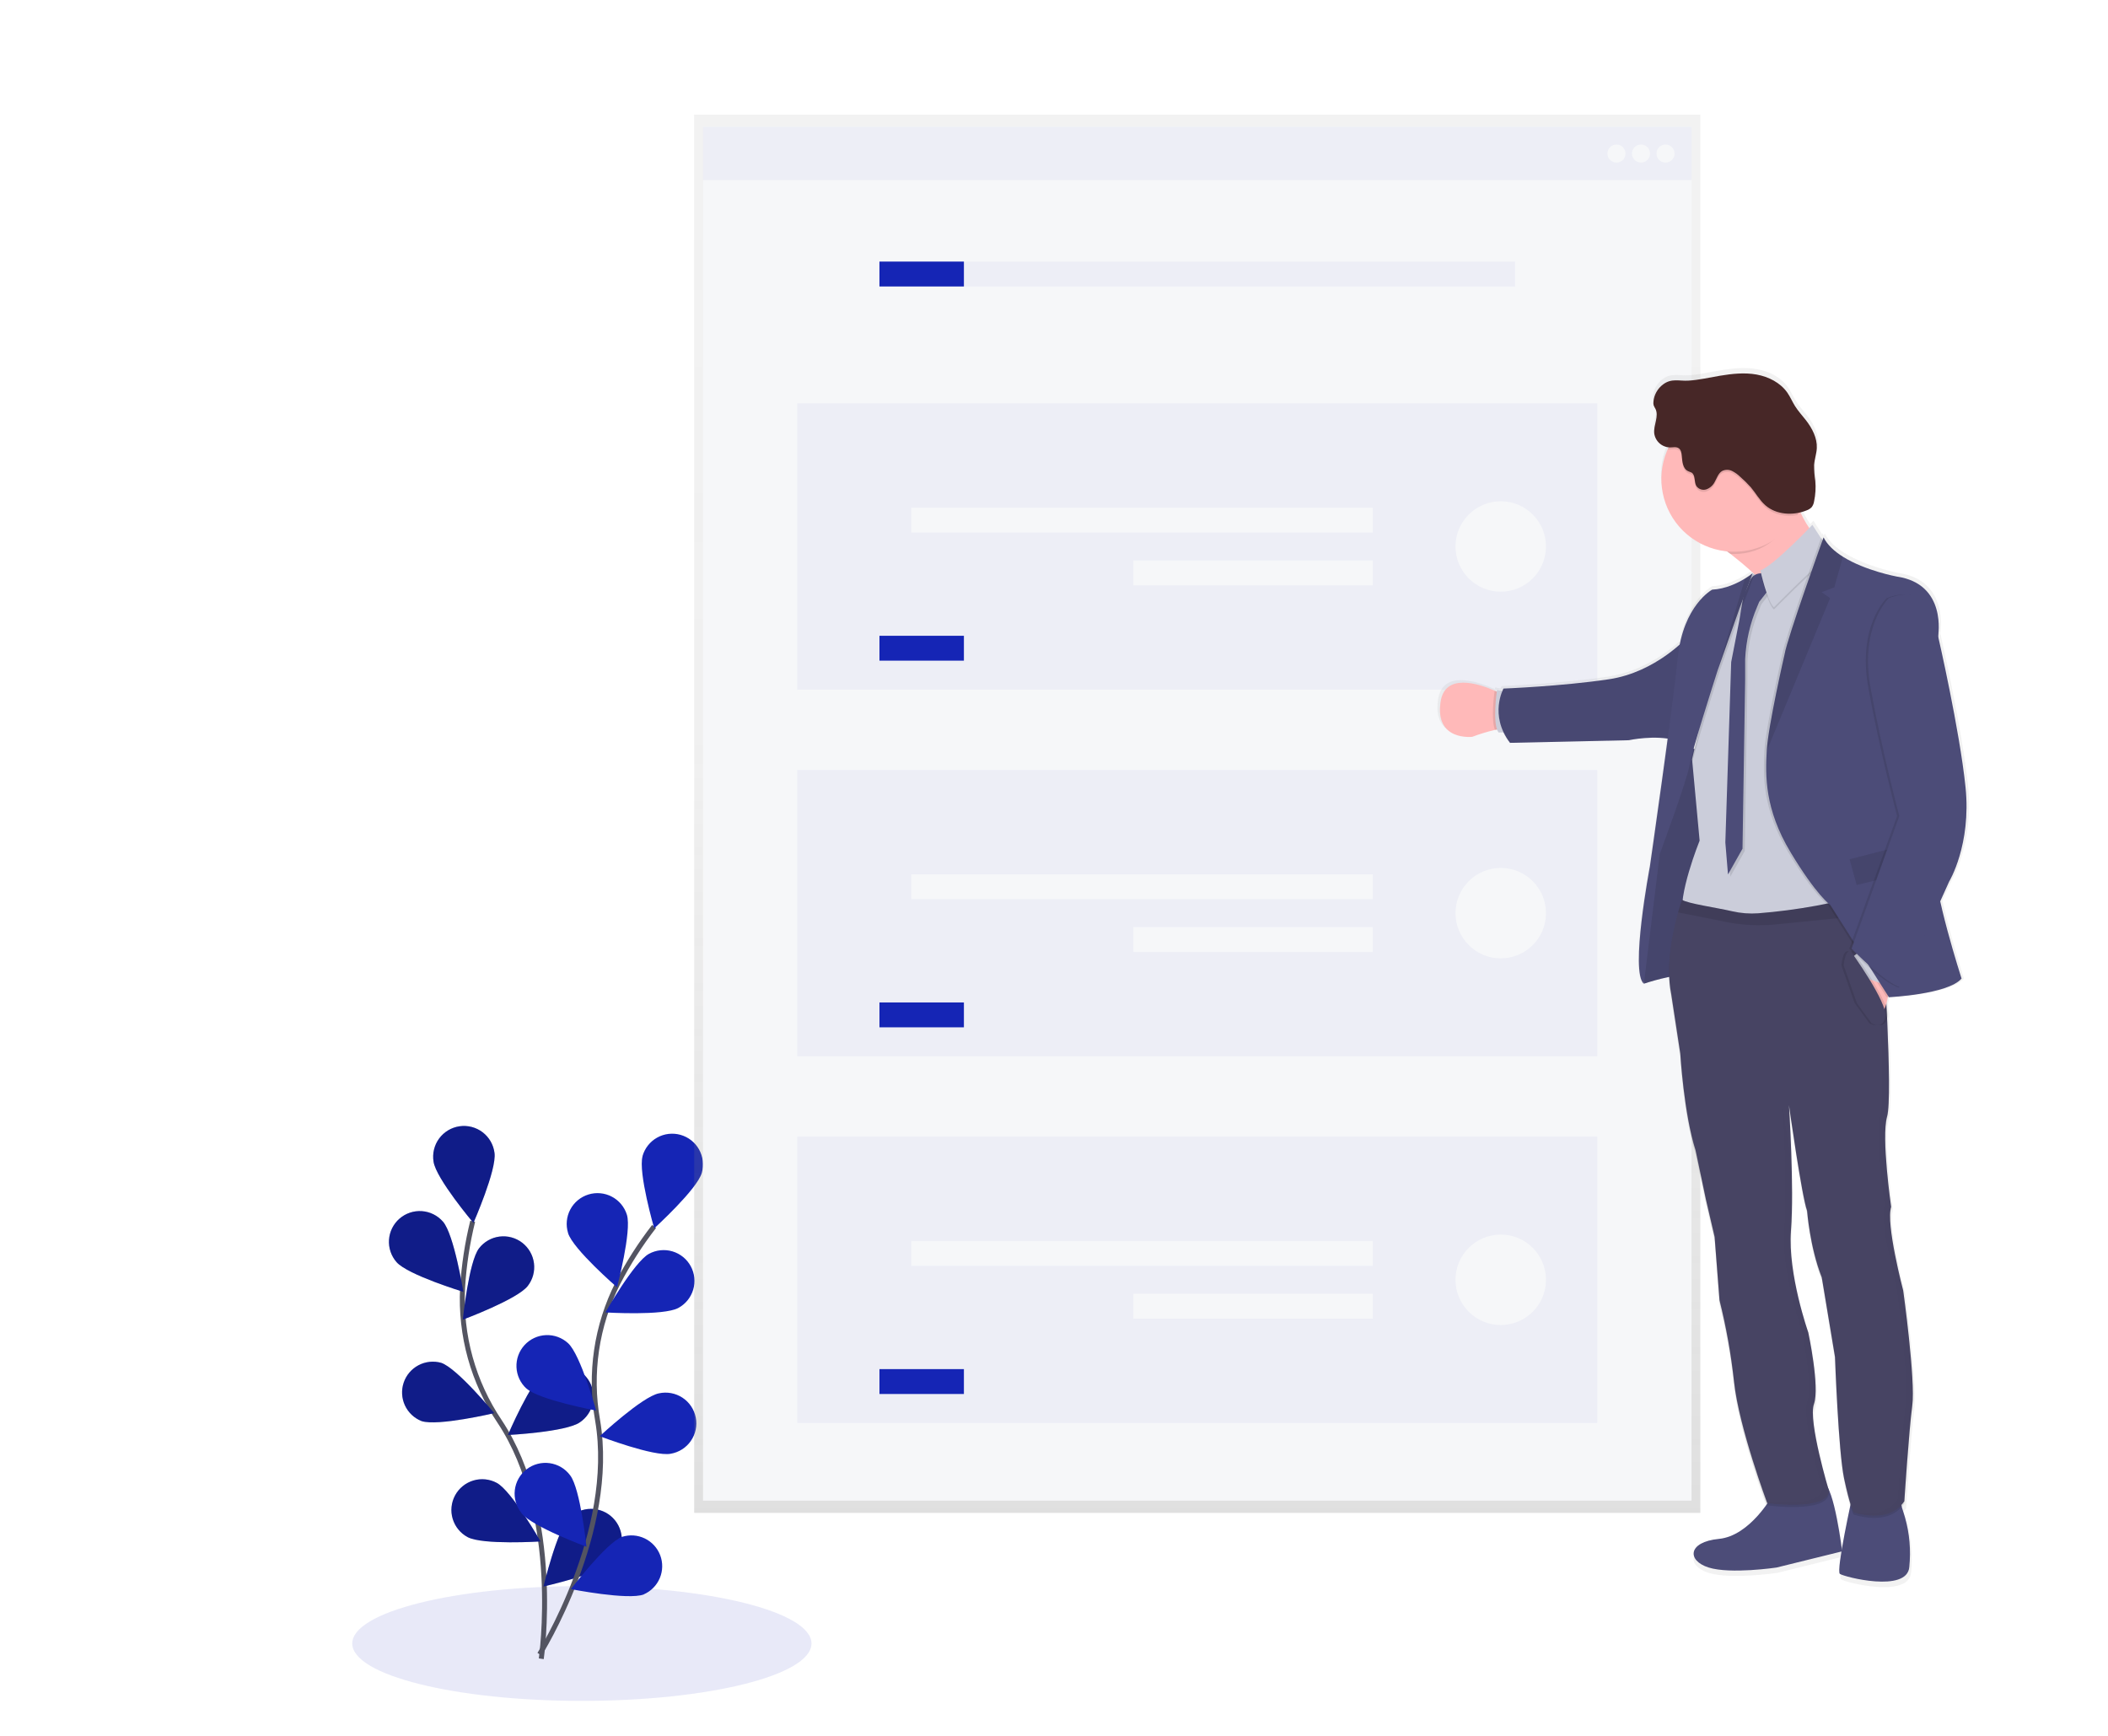 <svg width="850" height="700" viewBox="0 0 850 700" fill="none" xmlns="http://www.w3.org/2000/svg">
<path opacity="0.1" d="M234.627 685.901C183.49 685.901 142.036 675.541 142.036 662.761C142.036 649.982 183.49 639.622 234.627 639.622C285.763 639.622 327.217 649.982 327.217 662.761C327.217 675.541 285.763 685.901 234.627 685.901Z" fill="#1525B5"/>
<path d="M218.252 668.916C218.252 668.916 226.631 611.207 201.46 573.225C190.781 557.362 185.54 538.464 186.524 519.369C187.058 510.308 188.423 501.316 190.602 492.505" stroke="#535461" stroke-width="2" stroke-miterlimit="10"/>
<path d="M174.819 468.454C175.786 475.24 190.898 493.16 190.898 493.16C190.898 493.16 200.341 471.715 199.398 464.93C199.193 463.293 198.665 461.713 197.843 460.283C197.021 458.853 195.923 457.601 194.611 456.6C193.3 455.599 191.802 454.869 190.206 454.453C188.609 454.038 186.945 453.944 185.312 454.178C183.679 454.413 182.109 454.97 180.693 455.817C179.278 456.665 178.046 457.786 177.069 459.115C176.092 460.445 175.39 461.955 175.004 463.558C174.617 465.162 174.554 466.826 174.819 468.454Z" fill="#1525B5"/>
<path d="M159.883 508.954C164.392 514.118 186.82 520.944 186.82 520.944C186.82 520.944 183.11 497.764 178.609 492.633C177.537 491.404 176.234 490.398 174.773 489.672C173.313 488.946 171.724 488.515 170.097 488.404C168.469 488.292 166.836 488.502 165.29 489.021C163.744 489.54 162.316 490.359 161.086 491.43C159.857 492.501 158.85 493.804 158.124 495.264C157.398 496.724 156.967 498.312 156.855 499.939C156.744 501.566 156.953 503.198 157.473 504.744C157.992 506.289 158.811 507.717 159.883 508.946V508.954Z" fill="#1525B5"/>
<path d="M169.957 573.057C176.458 575.247 199.27 569.86 199.27 569.86C199.27 569.86 184.382 551.748 177.881 549.566C174.819 548.713 171.546 549.066 168.737 550.552C165.928 552.039 163.796 554.546 162.78 557.557C161.764 560.568 161.943 563.854 163.278 566.737C164.613 569.621 167.004 571.883 169.957 573.057Z" fill="#1525B5"/>
<path d="M188.539 619.847C194.576 623.101 217.972 621.606 217.972 621.606C217.972 621.606 206.362 601.248 200.325 597.995C197.426 596.433 194.025 596.085 190.87 597.03C189.308 597.497 187.853 598.268 186.589 599.298C185.325 600.327 184.276 601.596 183.502 603.03C182.728 604.465 182.245 606.038 182.079 607.66C181.913 609.282 182.069 610.92 182.537 612.482C183.004 614.043 183.775 615.498 184.805 616.761C185.835 618.025 187.104 619.074 188.539 619.847Z" fill="#1525B5"/>
<path d="M212.814 518.57C208.625 523.997 186.636 532.158 186.636 532.158C186.636 532.158 188.971 508.834 193.161 503.383C195.175 500.778 198.143 499.079 201.41 498.661C204.678 498.243 207.977 499.139 210.584 501.153C213.19 503.167 214.889 506.133 215.307 509.4C215.726 512.666 214.829 515.964 212.814 518.57Z" fill="#1525B5"/>
<path d="M233.827 573.561C228.23 577.485 204.795 578.684 204.795 578.684C204.795 578.684 213.99 557.103 219.619 553.203C220.955 552.24 222.469 551.553 224.073 551.181C225.677 550.808 227.339 550.759 228.963 551.035C230.586 551.311 232.139 551.907 233.529 552.789C234.92 553.67 236.122 554.82 237.064 556.17C238.006 557.52 238.67 559.044 239.018 560.653C239.365 562.262 239.389 563.924 239.088 565.543C238.787 567.161 238.167 568.703 237.263 570.08C236.36 571.456 235.192 572.64 233.827 573.561Z" fill="#1525B5"/>
<path d="M246.916 629.815C242.039 634.61 219.163 639.766 219.163 639.766C219.163 639.766 224.584 616.962 229.469 612.166C230.624 610.994 232 610.062 233.517 609.426C235.035 608.789 236.664 608.461 238.31 608.46C239.956 608.458 241.585 608.784 243.104 609.418C244.623 610.051 246 610.981 247.157 612.151C248.313 613.322 249.225 614.711 249.839 616.237C250.454 617.763 250.759 619.396 250.737 621.041C250.714 622.686 250.365 624.31 249.709 625.819C249.053 627.328 248.104 628.692 246.916 629.831V629.815Z" fill="#1525B5"/>
<path opacity="0.25" d="M174.819 468.454C175.786 475.24 190.898 493.16 190.898 493.16C190.898 493.16 200.341 471.715 199.398 464.93C199.193 463.293 198.665 461.713 197.843 460.283C197.021 458.853 195.923 457.601 194.611 456.6C193.3 455.599 191.802 454.869 190.206 454.453C188.609 454.038 186.945 453.944 185.312 454.178C183.679 454.413 182.109 454.97 180.693 455.817C179.278 456.665 178.046 457.786 177.069 459.115C176.092 460.445 175.39 461.955 175.004 463.558C174.617 465.162 174.554 466.826 174.819 468.454Z" fill="black"/>
<path opacity="0.25" d="M159.883 508.954C164.392 514.118 186.82 520.944 186.82 520.944C186.82 520.944 183.11 497.764 178.609 492.633C177.537 491.404 176.234 490.398 174.773 489.672C173.313 488.946 171.724 488.515 170.097 488.404C168.469 488.292 166.836 488.502 165.29 489.021C163.744 489.54 162.316 490.359 161.086 491.43C159.857 492.501 158.85 493.804 158.124 495.264C157.398 496.724 156.967 498.312 156.855 499.939C156.744 501.566 156.953 503.198 157.473 504.744C157.992 506.289 158.811 507.717 159.883 508.946V508.954Z" fill="black"/>
<path opacity="0.25" d="M169.957 573.057C176.458 575.247 199.27 569.86 199.27 569.86C199.27 569.86 184.382 551.748 177.881 549.566C174.819 548.713 171.546 549.066 168.737 550.552C165.928 552.039 163.796 554.546 162.78 557.557C161.764 560.568 161.943 563.854 163.278 566.737C164.613 569.621 167.004 571.883 169.957 573.057Z" fill="black"/>
<path opacity="0.25" d="M188.539 619.847C194.576 623.101 217.972 621.606 217.972 621.606C217.972 621.606 206.362 601.248 200.325 597.995C197.426 596.433 194.025 596.085 190.87 597.03C189.308 597.497 187.853 598.268 186.589 599.298C185.325 600.327 184.276 601.596 183.502 603.03C182.728 604.465 182.245 606.038 182.079 607.66C181.913 609.282 182.069 610.92 182.537 612.482C183.004 614.043 183.775 615.498 184.805 616.761C185.835 618.025 187.104 619.074 188.539 619.847Z" fill="black"/>
<path opacity="0.25" d="M212.814 518.57C208.625 523.997 186.636 532.158 186.636 532.158C186.636 532.158 188.971 508.834 193.161 503.383C195.175 500.778 198.143 499.079 201.41 498.661C204.678 498.243 207.977 499.139 210.584 501.153C213.19 503.167 214.889 506.133 215.307 509.4C215.726 512.666 214.829 515.964 212.814 518.57Z" fill="black"/>
<path opacity="0.25" d="M233.827 573.561C228.23 577.485 204.795 578.684 204.795 578.684C204.795 578.684 213.99 557.103 219.619 553.203C220.955 552.24 222.469 551.553 224.073 551.181C225.677 550.808 227.339 550.759 228.963 551.035C230.586 551.311 232.139 551.907 233.529 552.789C234.92 553.67 236.122 554.82 237.064 556.17C238.006 557.52 238.67 559.044 239.018 560.653C239.365 562.262 239.389 563.924 239.088 565.543C238.787 567.161 238.167 568.703 237.263 570.08C236.36 571.456 235.192 572.64 233.827 573.561Z" fill="black"/>
<path opacity="0.25" d="M246.916 629.815C242.039 634.61 219.163 639.766 219.163 639.766C219.163 639.766 224.584 616.962 229.469 612.166C230.624 610.994 232 610.062 233.517 609.426C235.035 608.789 236.664 608.461 238.31 608.46C239.956 608.458 241.585 608.784 243.104 609.418C244.623 610.051 246 610.981 247.157 612.151C248.313 613.322 249.225 614.711 249.839 616.237C250.454 617.763 250.759 619.396 250.737 621.041C250.714 622.686 250.365 624.31 249.709 625.819C249.053 627.328 248.104 628.692 246.916 629.831V629.815Z" fill="black"/>
<path d="M217.564 667.085C217.564 667.085 248.619 617.721 240.967 572.769C237.629 553.95 240.488 534.556 249.115 517.499C253.278 509.431 258.173 501.763 263.739 494.591" stroke="#535461" stroke-width="2" stroke-miterlimit="10"/>
<path d="M259.102 466.24C257.247 472.842 263.795 495.342 263.795 495.342C263.795 495.342 281.146 479.581 282.985 472.962C283.428 471.393 283.558 469.752 283.366 468.133C283.175 466.514 282.666 464.948 281.87 463.525C281.073 462.102 280.004 460.85 278.723 459.84C277.442 458.831 275.975 458.083 274.405 457.64C272.836 457.197 271.194 457.068 269.574 457.259C267.954 457.45 266.388 457.958 264.965 458.755C263.541 459.551 262.289 460.62 261.279 461.9C260.269 463.181 259.521 464.647 259.078 466.216L259.102 466.24Z" fill="#1525B5"/>
<path d="M229.038 497.221C231.061 503.767 248.795 519.097 248.795 519.097C248.795 519.097 254.792 496.445 252.793 489.891C251.821 486.745 249.638 484.115 246.725 482.577C243.813 481.04 240.408 480.723 237.261 481.695C234.114 482.667 231.483 484.848 229.945 487.76C228.407 490.672 228.089 494.075 229.062 497.221H229.038Z" fill="#1525B5"/>
<path d="M212.279 559.917C217.332 564.545 240.384 568.829 240.384 568.829C240.384 568.829 234.115 546.249 229.062 541.653C226.634 539.427 223.42 538.257 220.129 538.399C216.838 538.542 213.738 539.985 211.511 542.412C209.284 544.84 208.114 548.052 208.256 551.342C208.398 554.632 209.843 557.731 212.271 559.957L212.279 559.917Z" fill="#1525B5"/>
<path d="M210.28 610.208C214.477 615.627 236.474 623.74 236.474 623.74C236.474 623.74 234.075 600.425 229.917 594.966C228.935 593.634 227.697 592.511 226.275 591.664C224.853 590.818 223.276 590.264 221.637 590.035C219.998 589.806 218.329 589.907 216.729 590.333C215.13 590.758 213.632 591.498 212.322 592.511C211.013 593.523 209.92 594.787 209.106 596.228C208.293 597.669 207.776 599.258 207.585 600.902C207.395 602.545 207.535 604.21 207.998 605.799C208.461 607.387 209.237 608.867 210.28 610.152V610.208Z" fill="#1525B5"/>
<path d="M273.526 527.442C267.497 530.711 244.102 529.248 244.102 529.248C244.102 529.248 255.679 508.874 261.692 505.613C263.126 504.837 264.699 504.35 266.321 504.181C267.943 504.012 269.582 504.163 271.146 504.628C272.709 505.092 274.165 505.859 275.432 506.886C276.698 507.913 277.75 509.18 278.527 510.613C279.304 512.046 279.791 513.618 279.96 515.24C280.13 516.861 279.978 518.5 279.513 520.063C279.049 521.625 278.281 523.081 277.254 524.348C276.226 525.614 274.96 526.665 273.526 527.442Z" fill="#1525B5"/>
<path d="M270.448 586.237C263.715 587.548 241.823 579.164 241.823 579.164C241.823 579.164 258.974 563.178 265.706 561.875C267.323 561.521 268.994 561.494 270.622 561.795C272.249 562.096 273.8 562.72 275.183 563.628C276.566 564.537 277.754 565.713 278.675 567.087C279.597 568.462 280.235 570.006 280.551 571.63C280.867 573.254 280.855 574.925 280.516 576.545C280.177 578.164 279.517 579.699 278.576 581.06C277.634 582.421 276.431 583.58 275.035 584.469C273.639 585.358 272.079 585.96 270.448 586.237Z" fill="#1525B5"/>
<path d="M259.613 642.971C253.217 645.369 230.205 640.821 230.205 640.821C230.205 640.821 244.406 622.181 250.818 619.752C253.846 618.784 257.13 619.014 259.994 620.395C262.857 621.776 265.082 624.201 266.209 627.173C267.337 630.144 267.281 633.435 266.054 636.366C264.827 639.298 262.522 641.648 259.613 642.931V642.971Z" fill="#1525B5"/>
<path d="M685.618 46.223V68.107V610.088H279.914V68.107V46.223H685.618Z" fill="url(#paint0_linear)"/>
<path d="M283.473 51.17H682.06V72.663H283.473V51.17Z" fill="#F6F7F9"/>
<g opacity="0.2">
<path opacity="0.2" d="M283.473 51.17H682.06V72.663H283.473V51.17Z" fill="#1525B5"/>
</g>
<path d="M283.473 72.663H682.06V605.141H283.473V72.663Z" fill="#F6F7F9"/>
<path d="M671.577 65.566C669.564 65.566 667.931 63.934 667.931 61.921C667.931 59.908 669.564 58.276 671.577 58.276C673.591 58.276 675.224 59.908 675.224 61.921C675.224 63.934 673.591 65.566 671.577 65.566Z" fill="#F6F7F9"/>
<path d="M661.695 65.566C659.681 65.566 658.049 63.934 658.049 61.921C658.049 59.908 659.681 58.276 661.695 58.276C663.708 58.276 665.341 59.908 665.341 61.921C665.341 63.934 663.708 65.566 661.695 65.566Z" fill="#F6F7F9"/>
<path d="M651.812 65.566C649.798 65.566 648.166 63.934 648.166 61.921C648.166 59.908 649.798 58.276 651.812 58.276C653.826 58.276 655.458 59.908 655.458 61.921C655.458 63.934 653.826 65.566 651.812 65.566Z" fill="#F6F7F9"/>
<g opacity="0.2">
<path opacity="0.2" d="M354.619 105.49H610.922V115.521H354.619V105.49Z" fill="#1525B5"/>
</g>
<path d="M354.619 105.49H388.672V115.521H354.619V105.49Z" fill="#1525B5"/>
<g opacity="0.2">
<path opacity="0.2" d="M321.476 162.631H644.056V278.12H321.476V162.631Z" fill="#1525B5"/>
</g>
<path d="M367.46 204.721H553.528V214.753H367.46V204.721Z" fill="#F6F7F9"/>
<path d="M456.996 225.999H553.528V236.03H456.996V225.999Z" fill="#F6F7F9"/>
<path d="M354.619 256.387H388.672V266.418H354.619V256.387Z" fill="#1525B5"/>
<path d="M605.141 238.603C595.068 238.603 586.903 230.441 586.903 220.372C586.903 210.302 595.068 202.14 605.141 202.14C615.214 202.14 623.379 210.302 623.379 220.372C623.379 230.441 615.214 238.603 605.141 238.603Z" fill="#F6F7F9"/>
<g opacity="0.2">
<path opacity="0.2" d="M321.476 310.491H644.056V425.98H321.476V310.491Z" fill="#1525B5"/>
</g>
<path d="M367.46 352.582H553.528V362.613H367.46V352.582Z" fill="#F6F7F9"/>
<path d="M456.996 373.859H553.528V383.89H456.996V373.859Z" fill="#F6F7F9"/>
<path d="M354.619 404.248H388.672V414.279H354.619V404.248Z" fill="#1525B5"/>
<path d="M605.141 386.464C595.068 386.464 586.903 378.301 586.903 368.232C586.903 358.163 595.068 350 605.141 350C615.214 350 623.379 358.163 623.379 368.232C623.379 378.301 615.214 386.464 605.141 386.464Z" fill="#F6F7F9"/>
<g opacity="0.2">
<path opacity="0.2" d="M321.476 458.351H644.056V573.84H321.476V458.351Z" fill="#1525B5"/>
</g>
<path d="M367.46 500.442H553.528V510.473H367.46V500.442Z" fill="#F6F7F9"/>
<path d="M456.996 521.719H553.528V531.75H456.996V521.719Z" fill="#F6F7F9"/>
<path d="M354.619 552.108H388.672V562.139H354.619V552.108Z" fill="#1525B5"/>
<path d="M605.141 534.324C595.068 534.324 586.903 526.161 586.903 516.092C586.903 506.023 595.068 497.86 605.141 497.86C615.214 497.86 623.379 506.023 623.379 516.092C623.379 526.161 615.214 534.324 605.141 534.324Z" fill="#F6F7F9"/>
<path d="M783.23 363.196C786.324 377.272 791.905 394.616 791.905 394.616C786.388 401.05 762.321 402.201 762.321 402.201L762.281 402.154H761.905C761.737 403.041 761.545 403.896 761.314 404.711C761.356 405.516 761.396 406.331 761.433 407.157C761.777 408.119 761.894 409.148 761.777 410.162C761.73 410.389 761.671 410.613 761.601 410.834C762.177 423.574 762.585 437.162 762.233 445.011C762.231 447.235 762.003 449.452 761.553 451.629C761.137 453.291 760.901 454.993 760.85 456.705C760.458 468.191 763.249 487.485 763.249 487.485C763.249 487.485 763.177 487.749 763.137 487.885C763.185 488.213 763.217 488.405 763.217 488.405C762.974 489.182 762.837 489.989 762.809 490.802C762.601 500.49 768.158 521.567 768.158 521.567C768.158 521.567 772.651 553.978 772.012 566.327C771.991 567.313 771.919 568.298 771.796 569.277C770.421 579.547 768.598 608.226 768.598 608.226C768.279 608.699 767.929 609.15 767.55 609.577C767.71 610.216 767.902 610.863 768.11 611.503C770.261 617.967 771.17 624.779 770.788 631.581C770.733 632.38 770.669 633.252 770.589 634.131C769.669 644.713 744.059 638.127 742.372 636.896C741.796 636.473 742.204 632.636 742.995 627.768L716.609 634.283C716.609 634.283 697.899 637.048 689 634.283C680.101 631.517 680.413 623.892 693.142 622.637C702.057 621.774 709.133 613.477 712.628 608.578C711.276 604.893 701.146 576.926 699.283 559.613C698.077 548.429 696.103 537.34 693.374 526.427L691.383 500.666L687.849 485.479L683.635 465.401C678.878 450.678 677.422 426.068 677.422 426.068L673.744 401.922C673.232 399.297 672.946 396.634 672.889 393.961C669.44 394.668 666.036 395.578 662.694 396.686C656.937 392.21 665.093 349.081 665.093 349.081C665.093 349.081 669.019 321.841 672.345 297.007C664.725 295.864 656.465 297.655 656.465 297.655L608.147 298.718C607.144 297.402 606.276 295.988 605.557 294.497H603.486C603.229 294.14 603.027 293.747 602.886 293.331L602.031 293.49C598.89 294.216 595.802 295.153 592.788 296.296C592.788 296.296 577.548 298.134 579.85 282.156C581.562 270.247 595.122 274.571 601.903 277.529L602.758 277.92C602.822 277.473 602.862 277.217 602.862 277.217L605.045 277.617C605.18 277.284 605.332 276.958 605.501 276.641C605.501 276.641 629.2 275.722 648.414 272.845C662.079 270.799 672.401 262.99 677.254 258.657C680.621 241.577 690.399 236.389 690.399 236.389C695.828 236.117 700.722 233.728 703.728 231.881C704.815 231.233 705.857 230.512 706.847 229.723L707.374 230.027L707.438 229.971C704.184 226.95 700.81 224.176 697.843 221.85L696.508 220.819C691.84 220.362 687.346 218.804 683.397 216.273C679.449 213.742 676.157 210.31 673.794 206.26C671.43 202.209 670.062 197.656 669.802 192.974C669.542 188.292 670.397 183.615 672.297 179.328C672.425 179.04 672.577 178.753 672.713 178.473C671.227 178.309 669.841 177.649 668.776 176.601C667.711 175.552 667.031 174.176 666.844 172.694C666.548 169.345 668.859 165.78 667.348 162.775C667.07 162.329 666.829 161.861 666.628 161.376C666.503 160.918 666.465 160.441 666.516 159.969C666.628 158.554 667.042 157.179 667.732 155.938C668.422 154.697 669.371 153.618 670.514 152.776C673.944 150.29 676.991 151.553 680.741 151.337C685.074 151.089 689.368 150.042 693.638 149.339C698.539 148.54 703.56 147.996 708.454 148.851C713.347 149.707 718.137 152.104 720.975 156.181C722.19 157.923 723.014 159.913 724.173 161.712C725.477 163.79 727.164 165.588 728.659 167.523C731.178 170.776 733.217 174.676 733.017 178.785C732.905 181.111 732.081 183.349 731.921 185.674C731.914 187.842 732.074 190.006 732.401 192.149C732.648 194.909 732.489 197.691 731.929 200.405C731.817 201.255 731.492 202.063 730.986 202.755C730.415 203.367 729.7 203.825 728.907 204.09C728.077 204.417 727.225 204.685 726.356 204.889C727.328 207.149 728.525 209.305 729.93 211.324L731.226 209.981L734.728 215.448L734.864 215.08C735.032 215.424 735.223 215.752 735.423 216.079L735.783 215.08C737.334 218.189 740.237 220.787 743.627 222.929C752.79 228.684 765.575 231.066 765.575 231.066C786.172 234.055 782.366 255.324 782.366 255.324C782.366 255.324 791.106 293.275 793.56 316.734C796.015 340.193 786.892 355.139 786.892 355.139L783.23 363.196ZM685.002 293.834C684.203 296.448 683.499 298.926 682.899 301.092L683.283 301.243C683.723 299.237 684.323 296.664 684.978 293.834H685.002ZM707.662 230.155L707.774 230.227L707.67 230.123L707.662 230.155ZM743.187 626.705C744.195 620.687 745.698 613.421 746.625 609.081C745.97 606.947 745.098 603.686 744.075 598.834C741.772 587.956 740.397 549.462 740.397 549.462L735.024 517.123C730.114 504.702 729.043 489.947 729.043 489.947C727.068 484.736 722.502 452.836 721.775 447.713C721.983 451.254 722.478 460.222 722.742 470.181C722.742 470.269 722.742 470.365 722.742 470.453C722.942 477.974 722.998 486.039 722.742 492.729C722.67 494.607 722.574 496.39 722.446 498.036C722.406 498.46 722.382 498.899 722.366 499.331C721.791 516.675 729.562 538.496 729.562 538.496C729.562 538.496 733.025 554.674 732.513 563.714C732.519 565.337 732.287 566.953 731.825 568.509C731.596 569.229 731.465 569.976 731.433 570.731C731.29 579.38 736.399 597.531 737.702 601.983C740.549 607.85 742.667 622.805 743.187 626.705Z" fill="url(#paint1_linear)"/>
<path d="M714.682 603.102C714.682 603.102 705.711 619.36 693.094 620.575C680.477 621.79 680.173 629.367 688.992 632.124C697.811 634.882 716.354 632.124 716.354 632.124L742.803 625.594C742.803 625.594 739.605 599.458 735.359 598.091C731.114 596.724 714.682 603.102 714.682 603.102Z" fill="#4C4C78"/>
<path d="M746.913 603.374C746.913 603.374 740.221 633.459 741.892 634.682C743.563 635.905 768.949 642.427 769.877 631.941C769.957 631.069 770.021 630.222 770.069 629.415C770.454 622.673 769.553 615.919 767.414 609.513C766.684 607.55 766.334 605.467 766.383 603.374C766.823 599.154 746.913 603.374 746.913 603.374Z" fill="#4C4C78"/>
<path d="M738.622 222.49C738.622 222.49 718.105 272.845 721.751 256.699C724.149 245.973 708.55 231.737 697.763 223.369C692.27 219.101 688.017 216.359 688.017 216.359C688.017 216.359 726.556 171.455 723.822 190.83C723.073 196.135 723.801 201.545 725.924 206.464C728.735 212.792 733.103 218.306 738.622 222.49Z" fill="#FFB9B9"/>
<path d="M607.508 294.05C605.939 293.832 604.343 293.933 602.814 294.346C599.702 295.061 596.643 295.99 593.659 297.127C593.659 297.127 578.547 298.95 580.866 283.116C582.561 271.302 595.994 275.586 602.718 278.528C605.005 279.527 606.524 280.374 606.524 280.374L607.508 294.05Z" fill="#FFB9B9"/>
<path opacity="0.1" d="M607.508 294.05C605.939 293.832 604.343 293.933 602.814 294.346C601.175 290.197 602.422 280.374 602.686 278.528C604.973 279.527 606.492 280.374 606.492 280.374L607.508 294.05Z" fill="black"/>
<path d="M607.588 278.967L603.638 278.24C603.638 278.24 601.607 291.828 604.253 295.377H608.803L607.588 278.967Z" fill="#CBCDDA"/>
<path d="M686.865 303.737C686.865 303.737 674.776 296.544 673.337 305.632C671.897 314.719 669.986 330.33 669.986 330.33L666.644 350.16L662.31 389.9L662.918 396.662C662.918 396.662 675.767 392.362 678.806 393.849C681.844 395.336 684.283 377.176 684.283 377.176L689.296 358.329L690.096 318.364L686.865 303.737Z" fill="#4C4C78"/>
<path opacity="0.1" d="M686.865 303.737C686.865 303.737 674.776 296.544 673.337 305.632C671.897 314.719 669.986 330.33 669.986 330.33L666.644 350.16L662.31 389.9L662.918 396.662C662.918 396.662 675.767 392.362 678.806 393.849C681.844 395.336 684.283 377.176 684.283 377.176L689.296 358.329L690.096 318.364L686.865 303.737Z" fill="black"/>
<path d="M680.365 256.931C680.365 256.931 667.819 271.062 648.782 273.916C629.744 276.769 606.252 277.672 606.252 277.672C606.252 277.672 600.327 288.271 608.875 299.557L656.761 298.502C656.761 298.502 667.364 296.2 675.575 298.502L680.365 256.931Z" fill="#4C4C78"/>
<path opacity="0.05" d="M680.365 256.931C680.365 256.931 667.819 271.062 648.782 273.916C629.744 276.769 606.252 277.672 606.252 277.672C606.252 277.672 600.327 288.271 608.875 299.557L656.761 298.502C656.761 298.502 667.364 296.2 675.575 298.502L680.365 256.931Z" fill="black"/>
<path opacity="0.1" d="M723.877 206.024C719.2 216.023 711.084 223.401 699.283 223.401C698.763 223.401 698.259 223.401 697.747 223.401C692.254 219.133 688.001 216.391 688.001 216.391C688.001 216.391 726.54 171.487 723.806 190.862C722.966 196.753 721.998 201.572 723.877 206.024Z" fill="black"/>
<path d="M728.659 193.124C728.661 198.932 726.939 204.61 723.713 209.44C720.486 214.27 715.899 218.035 710.532 220.259C705.165 222.483 699.258 223.066 693.559 221.935C687.861 220.803 682.626 218.008 678.516 213.902C674.407 209.796 671.607 204.565 670.472 198.869C669.337 193.173 669.917 187.268 672.139 181.901C674.361 176.535 678.125 171.948 682.955 168.719C687.785 165.491 693.465 163.768 699.275 163.766C703.135 163.757 706.959 164.509 710.527 165.981C714.095 167.453 717.338 169.615 720.068 172.343C722.798 175.07 724.963 178.31 726.437 181.877C727.911 185.443 728.666 189.265 728.659 193.124Z" fill="#FFB9B9"/>
<path d="M746.609 372.572C746.609 372.572 681.092 378.351 678.646 369.99C676.199 361.63 685.33 338.994 685.33 338.994L682.404 307.382L682.292 306.167C682.292 306.167 690.479 271.974 690.207 269.272C689.928 266.818 703.424 238.1 706.199 232.257L706.703 231.202L707.222 231.506L707.446 231.642L710.645 233.512L723.334 230.523L738.606 222.53L740.053 309.972L746.609 372.572Z" fill="#CBCDDA"/>
<path opacity="0.1" d="M712.556 232.233C712.556 232.233 708.07 231.018 706.319 235.502C705.644 237.418 704.842 239.287 703.92 241.097L702.169 251.488L698.971 267.897L696.62 340.632L697.675 353.581L703.528 343.19L704.592 275.251V266.778C704.937 259.468 706.589 252.278 709.469 245.549L710.269 243.639L715.362 237.109L712.556 232.233Z" fill="black"/>
<path d="M711.644 231.322C711.644 231.322 707.158 230.107 705.407 234.591C704.732 236.507 703.931 238.376 703.009 240.186L701.258 250.577L698.059 266.986L695.701 339.721L696.772 352.638L702.625 342.247L703.688 274.307V265.835C704.031 258.525 705.68 251.335 708.558 244.606L709.357 242.696L714.467 236.189L711.644 231.322Z" fill="#4C4C78"/>
<path opacity="0.1" d="M730.794 212.523C730.794 212.523 715.29 228.94 709.821 230.906C709.821 230.906 712.556 243.367 715.29 245.797C715.29 245.797 731.561 229.212 734.48 227.869L736.879 221.962L730.794 212.523Z" fill="black"/>
<path d="M730.794 211.643C730.794 211.643 715.29 228.061 709.821 230.027C709.821 230.027 712.556 242.488 715.29 244.918C715.29 244.918 731.561 228.332 734.48 226.99L736.879 221.083L730.794 211.643Z" fill="#CBCDDA"/>
<path opacity="0.1" d="M707.606 231.186L707.446 231.61L702.473 244.926L693.598 270.071C693.598 270.071 693.51 270.327 693.358 270.807C691.887 275.379 683.971 300.196 682.412 307.414L682.3 306.199C682.3 306.199 690.479 271.974 690.207 269.272C689.928 266.818 703.424 238.1 706.199 232.257C706.639 231.953 706.999 231.697 707.222 231.506L707.606 231.186Z" fill="black"/>
<path d="M706.703 231.17L701.569 244.926L692.686 270.071C692.686 270.071 692.598 270.327 692.446 270.807C690.887 275.682 682.004 303.497 681.252 308.589C680.453 314.184 669.259 344.381 669.259 344.381L662.862 396.694C657.161 392.25 665.261 349.536 665.261 349.536C665.261 349.536 674.384 286.169 676.543 265.092C678.702 244.014 690.399 237.78 690.399 237.78C695.781 237.508 700.626 235.142 703.608 233.312C704.686 232.668 705.72 231.952 706.703 231.17Z" fill="#4C4C78"/>
<path opacity="0.1" d="M771.076 567.694C769.709 577.877 767.878 606.3 767.878 606.3C761.481 615.891 747.353 610.704 747.353 610.704C747.353 610.704 745.842 607.81 743.563 597.02C741.284 586.229 739.909 548.087 739.909 548.087L734.584 516.028C729.722 503.719 728.659 489.132 728.659 489.132C726.532 483.537 721.359 446.578 721.359 446.578C721.359 446.578 723.494 479.708 722.158 497.181C720.823 514.653 729.147 538.216 729.147 538.216C729.147 538.216 733.864 560.253 731.425 567.086C728.987 573.92 737.51 602.191 737.51 602.191C736.751 610.4 712.58 607.051 712.58 607.051C712.58 607.051 701.178 576.51 699.203 558.118C698.007 547.031 696.049 536.039 693.342 525.22L691.375 499.691L687.873 484.648L683.691 464.746C678.981 450.151 677.534 425.764 677.534 425.764L673.888 401.834C671.489 389.996 674.584 376.121 676.663 368.831C677.558 365.69 678.262 363.764 678.262 363.764C680.357 365.25 692.35 366.961 698.555 368.408C701.961 369.187 705.464 369.456 708.949 369.207C724.629 367.969 740.142 365.133 755.245 360.742L756.844 360.263L757.164 362.996L757.915 369.519L759.243 381.084C759.243 381.084 763.352 442.781 760.922 451.142C758.491 459.502 762.593 487.581 762.593 487.581C760.314 494.247 767.454 521.343 767.454 521.343C767.454 521.343 772.444 557.519 771.076 567.694Z" fill="black"/>
<path d="M771.076 566.783C769.709 576.966 767.878 605.388 767.878 605.388C761.481 614.98 747.353 609.792 747.353 609.792C747.353 609.792 745.842 606.899 743.563 596.109C741.284 585.318 739.909 547.176 739.909 547.176L734.584 515.117C729.722 502.808 728.659 488.221 728.659 488.221C726.532 482.626 721.359 445.667 721.359 445.667C721.359 445.667 723.494 478.797 722.158 496.27C720.823 513.742 729.147 537.305 729.147 537.305C729.147 537.305 733.864 559.341 731.425 566.175C728.987 573.009 737.51 601.28 737.51 601.28C736.751 609.489 712.58 606.14 712.58 606.14C712.58 606.14 701.178 575.599 699.203 557.207C698.007 546.12 696.049 535.127 693.342 524.309L691.375 498.779L687.873 483.737L683.691 463.835C678.982 449.24 677.534 424.853 677.534 424.853L673.888 400.915C671.49 389.085 674.584 375.21 676.663 367.92C677.558 364.779 678.262 362.853 678.262 362.853C680.357 364.339 692.35 366.05 698.555 367.496C701.961 368.276 705.464 368.545 708.949 368.296C724.629 367.058 740.142 364.221 755.245 359.831L756.844 359.352L757.164 362.085L757.915 368.607L759.243 380.173C759.243 380.173 763.352 441.87 760.922 450.231C758.491 458.591 762.569 486.678 762.569 486.678C760.29 493.344 767.43 520.44 767.43 520.44C767.43 520.44 772.444 556.608 771.076 566.783Z" fill="#474463"/>
<path opacity="0.1" d="M728.659 193.124C728.661 198.248 727.318 203.283 724.765 207.727C720.191 208.526 715.322 207.647 711.86 204.618C709.517 202.555 708.006 199.734 705.991 197.344C704.689 195.869 703.286 194.486 701.793 193.204C700.823 192.235 699.706 191.426 698.483 190.806C697.866 190.49 697.183 190.321 696.49 190.313C695.796 190.305 695.11 190.457 694.485 190.758C692.886 191.661 692.31 193.667 691.399 195.274C690.694 196.646 689.489 197.696 688.033 198.207C687.308 198.435 686.529 198.425 685.809 198.18C685.09 197.934 684.468 197.465 684.035 196.841C683.043 195.13 683.771 192.46 682.1 191.421C681.661 191.205 681.206 191.02 680.741 190.87C678.59 189.895 678.342 187.009 678.166 184.659C678.07 183.5 677.822 182.19 676.847 181.566C675.871 180.943 674.6 181.254 673.44 181.286C673.097 181.294 672.754 181.264 672.417 181.198C675.146 175.043 679.907 170.012 685.904 166.947C691.902 163.883 698.77 162.972 705.359 164.366C711.948 165.761 717.858 169.376 722.098 174.607C726.339 179.838 728.652 186.367 728.651 193.1L728.659 193.124Z" fill="black"/>
<path d="M670.658 154.974C669.526 155.803 668.587 156.866 667.904 158.091C667.221 159.316 666.81 160.674 666.7 162.072C666.646 162.54 666.681 163.015 666.804 163.47C667.006 163.951 667.244 164.416 667.516 164.861C669.019 167.834 666.716 171.367 667.02 174.692C667.213 176.26 667.967 177.705 669.143 178.76C670.319 179.814 671.837 180.408 673.416 180.431C674.576 180.431 675.815 180.087 676.823 180.711C677.83 181.334 678.046 182.645 678.142 183.804C678.326 186.162 678.566 189.047 680.716 190.015C681.181 190.171 681.635 190.358 682.076 190.574C683.747 191.613 683.011 194.291 684.011 195.985C684.442 196.612 685.064 197.083 685.783 197.331C686.503 197.578 687.283 197.588 688.009 197.36C689.463 196.846 690.667 195.797 691.375 194.427C692.294 192.828 692.846 190.814 694.461 189.911C695.086 189.61 695.771 189.458 696.465 189.465C697.158 189.471 697.84 189.638 698.459 189.951C699.682 190.571 700.799 191.38 701.769 192.349C703.26 193.633 704.663 195.016 705.967 196.489C707.982 198.887 709.493 201.7 711.844 203.762C716.258 207.639 723.038 208.023 728.475 205.817C729.26 205.551 729.968 205.099 730.538 204.498C731.051 203.802 731.381 202.988 731.497 202.132C732.05 199.441 732.209 196.684 731.969 193.947C731.644 191.831 731.483 189.693 731.489 187.553C731.641 185.251 732.465 183.029 732.577 180.727C732.777 176.659 730.754 172.79 728.259 169.537C726.772 167.619 725.101 165.836 723.813 163.782C722.694 162 721.879 160.025 720.671 158.299C717.857 154.302 713.107 151.905 708.262 151.033C703.416 150.162 698.435 150.714 693.574 151.513C689.344 152.216 685.09 153.247 680.78 153.495C677.078 153.719 674.056 152.464 670.658 154.974Z" fill="#472727"/>
<path opacity="0.1" d="M706.703 231.17L701.569 244.926L692.686 270.071C692.686 270.071 692.598 270.327 692.446 270.807L703.64 233.312C704.707 232.666 705.73 231.951 706.703 231.17Z" fill="black"/>
<path d="M762.185 388.534C762.185 388.534 762.721 405.167 758.235 409.315L746.306 386.823L756.332 381.972L762.185 388.534Z" fill="#FFB9B9"/>
<path opacity="0.1" d="M790.042 394.608C784.565 401.003 760.746 402.13 760.746 402.13L737.134 364.979C737.134 364.979 731.537 361.102 721.071 343.662C710.605 326.221 710.924 312.777 711.476 302.746C712.028 292.715 718.672 263.877 718.672 263.877C719.688 257.387 734.392 216.719 734.392 216.719C735.935 219.804 738.806 222.37 742.172 224.496C751.247 230.179 763.936 232.505 763.936 232.505C784.349 235.47 780.583 256.555 780.583 256.555C780.583 256.555 780.831 338.538 779.552 348.338C778.272 358.137 790.042 394.608 790.042 394.608Z" fill="black"/>
<path d="M762.489 391.723L761.809 397.797L753.518 394.76L747.441 385.568L751.998 381.995L762.489 391.723Z" fill="#CBCDDA"/>
<path opacity="0.1" d="M762.201 368.168L757.867 368.607L716.066 372.78C709.359 373.453 702.589 373.122 695.98 371.797L676.607 367.92C677.502 364.779 678.206 362.853 678.206 362.853C680.301 364.339 692.294 366.05 698.499 367.496C701.905 368.276 705.408 368.545 708.894 368.296C724.592 367.061 740.123 364.225 755.245 359.831L757.132 362.085L762.201 368.168Z" fill="black"/>
<g opacity="0.1">
<path opacity="0.1" d="M678.686 363.085C678.545 363.015 678.409 362.937 678.277 362.853L678.237 362.965L678.686 363.085Z" fill="black"/>
<path opacity="0.1" d="M767.47 520.432C767.47 520.432 760.322 493.336 762.609 486.67C762.609 486.67 758.499 458.591 760.938 450.231C763.376 441.87 759.259 380.173 759.259 380.173L757.907 368.607L757.108 362.085L756.788 359.352C756.788 359.352 756.244 359.528 755.189 359.831L754.221 360.119L754.445 361.19L755.205 367.712L756.556 379.278C756.556 379.278 760.658 440.967 758.235 449.335C755.812 457.704 759.898 485.775 759.898 485.775C757.62 492.441 764.76 519.537 764.76 519.537C764.76 519.537 769.781 555.713 768.414 565.895C767.046 576.078 765.215 604.493 765.215 604.493C760.554 611.495 751.751 610.616 747.353 609.632C747.401 609.752 747.433 609.816 747.433 609.816C747.433 609.816 761.569 614.98 767.958 605.412C767.958 605.412 769.781 576.99 771.156 566.807C772.532 556.624 767.47 520.432 767.47 520.432Z" fill="black"/>
<path opacity="0.1" d="M731.442 566.175C733.84 559.341 729.155 537.305 729.155 537.305C729.155 537.305 720.807 513.75 722.174 496.27C722.742 488.988 722.702 478.997 722.462 469.813C720.519 457.984 718.672 444.755 718.672 444.755C718.672 444.755 720.807 477.878 719.432 495.358C718.057 512.839 726.42 536.394 726.42 536.394C726.42 536.394 731.138 558.43 728.699 565.264C726.26 572.098 734.784 600.369 734.784 600.369C734.176 606.947 718.552 606.108 712.396 605.508L712.628 606.14C712.628 606.14 736.799 609.489 737.55 601.28C737.518 601.28 729.011 573.001 731.442 566.175Z" fill="black"/>
</g>
<path d="M790.954 394.608C785.477 401.003 761.657 402.13 761.657 402.13L738.054 364.979C738.054 364.979 732.457 361.102 721.982 343.662C711.508 326.221 711.836 312.777 712.388 302.746C712.939 292.715 719.584 263.877 719.584 263.877C720.599 257.387 735.303 216.719 735.303 216.719C736.847 219.804 739.717 222.37 743.083 224.496C752.166 230.179 764.84 232.505 764.84 232.505C785.253 235.47 781.487 256.555 781.487 256.555C781.487 256.555 781.711 338.506 780.455 348.306C779.2 358.105 790.954 394.608 790.954 394.608Z" fill="#4C4C78"/>
<path opacity="0.1" d="M739.653 236.869L734.52 238.803L737.942 241.201L712.42 302.746C713.011 292.715 719.616 263.877 719.616 263.877C720.631 257.387 735.335 216.719 735.335 216.719C736.879 219.804 739.749 222.37 743.115 224.496L739.653 236.869Z" fill="black"/>
<path opacity="0.1" d="M745.802 346.507L771.916 339.785L775.338 350.384L748.656 356.882L745.802 346.507Z" fill="black"/>
<path opacity="0.1" d="M760.746 241.201C760.746 241.201 748.888 252.391 753.334 277.217C757.779 302.043 764.96 329.075 764.96 329.075L745.65 382.531C745.65 382.531 759.107 396.551 765.719 398.253L784.989 355.515C784.989 355.515 793.992 340.696 791.601 317.453C789.211 294.21 780.543 256.587 780.543 256.587C780.543 256.587 780.583 233.68 760.746 241.201Z" fill="black"/>
<path d="M761.641 241.201C761.641 241.201 749.784 252.391 754.229 277.217C758.675 302.043 765.855 329.075 765.855 329.075L746.609 382.531C746.609 382.531 760.042 396.551 766.671 398.253L785.94 355.515C785.94 355.515 794.944 340.696 792.553 317.453C790.162 294.21 781.495 256.587 781.495 256.587C781.495 256.587 781.495 233.68 761.641 241.201Z" fill="#4C4C78"/>
<path opacity="0.1" d="M747.249 383.666C747.249 383.666 762.297 404.447 761.154 410.042C760.01 415.637 755.605 412.624 755.605 412.624L749.648 404.487L744.323 389.301C744.323 389.301 744.85 382.771 747.249 383.666Z" fill="black"/>
<path opacity="0.1" d="M745.386 383.666C745.386 383.666 760.442 404.447 759.299 410.042C758.155 415.638 753.75 412.624 753.75 412.624L747.825 404.495L742.5 389.309C742.5 389.309 743.019 382.771 745.386 383.666Z" fill="black"/>
<path d="M746.306 383.666C746.306 383.666 761.353 404.447 760.21 410.042C759.067 415.638 754.661 412.624 754.661 412.624L748.736 404.495L743.411 389.309C743.411 389.309 743.931 382.771 746.306 383.666Z" fill="#474463"/>
<defs>
<linearGradient id="paint0_linear" x1="482.766" y1="610.088" x2="482.766" y2="46.223" gradientUnits="userSpaceOnUse">
<stop stop-color="#808080" stop-opacity="0.25"/>
<stop offset="0.54" stop-color="#808080" stop-opacity="0.12"/>
<stop offset="1" stop-color="#808080" stop-opacity="0.1"/>
</linearGradient>
<linearGradient id="paint1_linear" x1="221773" y1="399766" x2="221773" y2="97398" gradientUnits="userSpaceOnUse">
<stop stop-color="#808080" stop-opacity="0.25"/>
<stop offset="0.54" stop-color="#808080" stop-opacity="0.12"/>
<stop offset="1" stop-color="#808080" stop-opacity="0.1"/>
</linearGradient>
</defs>
</svg>
